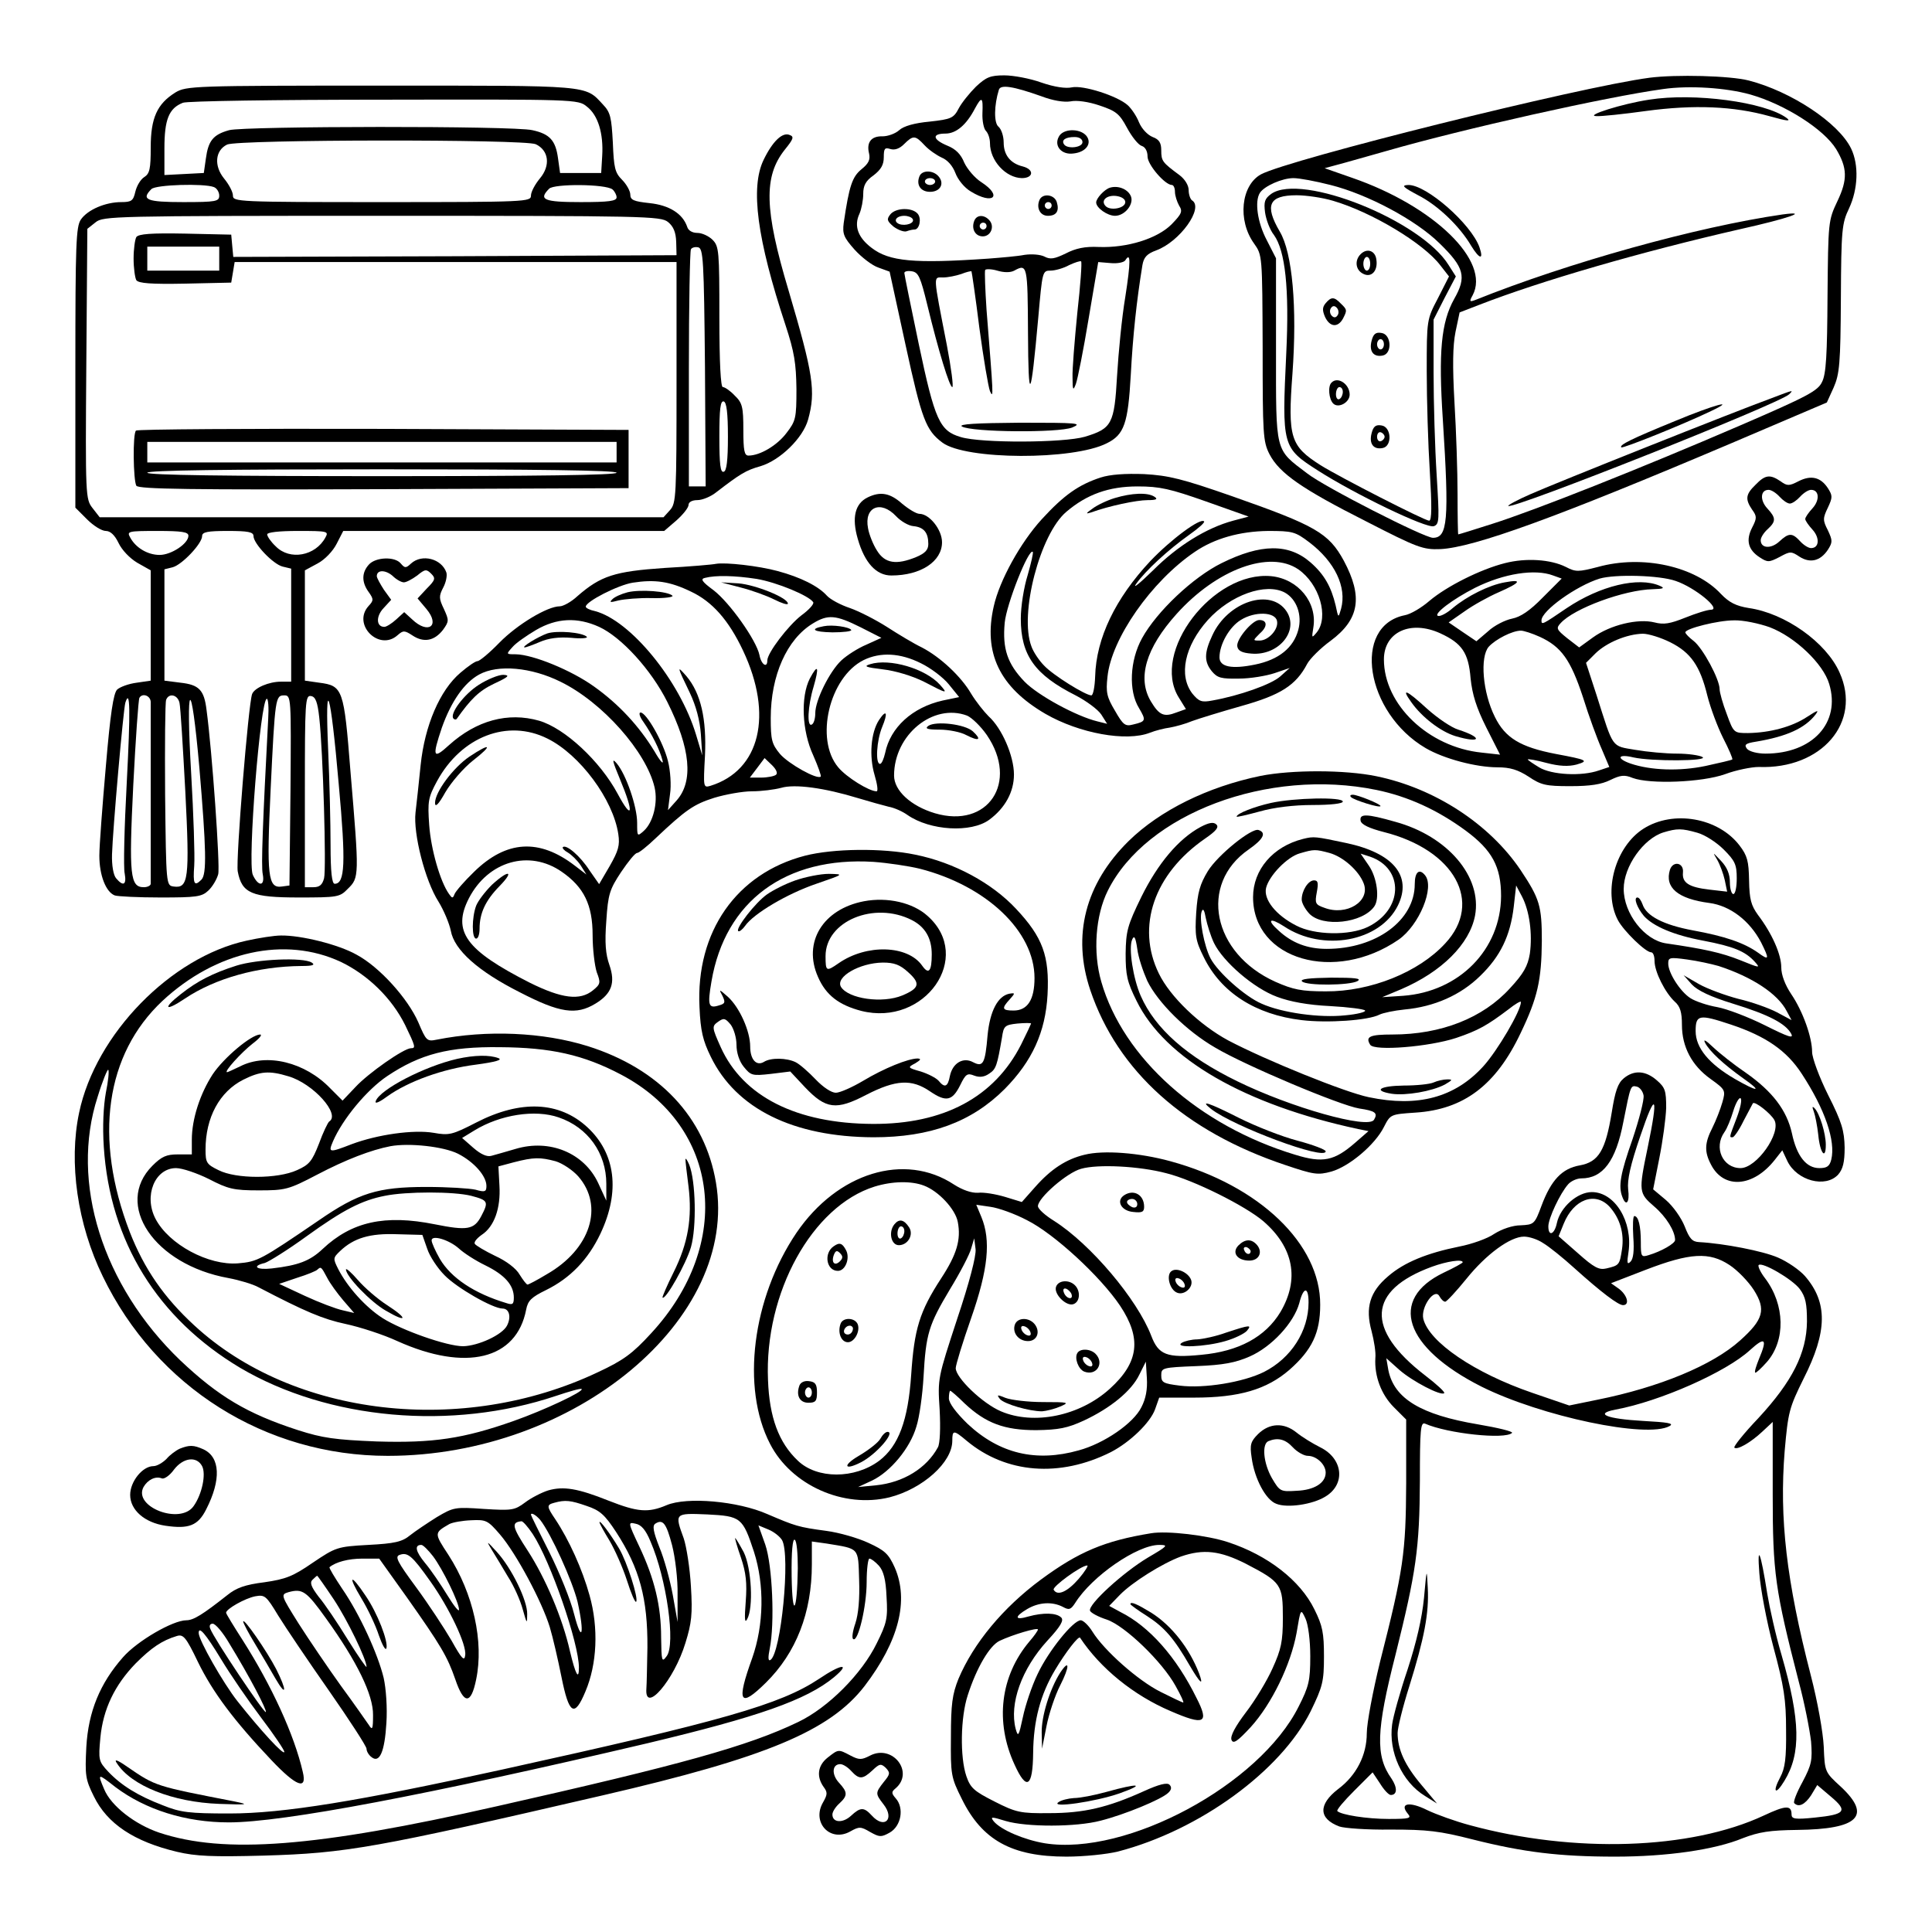<?xml version="1.0" standalone="no"?>
<!DOCTYPE svg PUBLIC "-//W3C//DTD SVG 20010904//EN"
 "http://www.w3.org/TR/2001/REC-SVG-20010904/DTD/svg10.dtd">
<svg version="1.0" xmlns="http://www.w3.org/2000/svg"
 width="564pt" height="564pt" viewBox="0 0 564 564"
 preserveAspectRatio="xMidYMid meet">

<g transform="translate(0,564) scale(0.1,-0.1)"
fill="#000000" stroke="none">
<path d="M2849 5387 c-18 -18 -41 -46 -50 -63 -15 -29 -22 -32 -85 -39 -44 -4
-76 -13 -89 -25 -11 -10 -33 -18 -49 -18 -33 1 -47 -18 -39 -50 4 -18 -1 -29
-22 -46 -27 -22 -36 -48 -52 -157 -4 -32 0 -42 32 -78 20 -22 51 -46 69 -52
l33 -12 47 -216 c47 -216 59 -247 107 -283 68 -51 382 -52 480 -2 51 25 62 58
70 199 6 114 17 217 34 321 4 23 13 33 40 43 69 25 140 124 105 146 -5 3 -10
17 -10 30 0 14 -11 32 -27 44 -50 37 -53 41 -53 72 0 22 -6 32 -25 39 -15 6
-32 24 -40 43 -7 18 -22 40 -33 50 -30 27 -130 59 -163 52 -18 -4 -51 1 -89
14 -33 12 -82 21 -108 21 -41 0 -53 -5 -83 -33z m191 -28 c34 -13 66 -18 85
-15 18 4 53 -1 85 -12 48 -16 58 -24 80 -65 14 -26 33 -50 43 -53 10 -3 17
-15 17 -31 0 -24 51 -83 71 -83 5 0 9 -9 9 -20 0 -11 6 -29 12 -40 11 -17 8
-24 -22 -55 -42 -42 -130 -69 -212 -66 -41 2 -68 -4 -97 -19 -33 -16 -45 -18
-62 -9 -12 6 -37 8 -58 5 -20 -4 -67 -8 -106 -11 -217 -15 -289 -8 -340 31
-40 30 -53 64 -36 100 6 14 11 40 11 58 0 24 7 38 30 54 22 17 30 31 30 53 0
26 3 29 19 24 13 -4 27 1 40 14 27 27 33 26 60 -3 13 -14 35 -29 50 -36 17 -7
32 -24 40 -45 7 -19 26 -43 45 -54 65 -40 94 -14 31 27 -19 12 -41 38 -50 57
-10 25 -25 40 -50 50 -43 18 -45 35 -5 35 31 0 61 25 86 73 20 37 24 34 22
-13 -1 -23 4 -46 10 -52 7 -7 12 -23 12 -36 0 -51 46 -101 93 -102 34 0 37 25
3 34 -37 9 -56 34 -56 70 0 19 -7 39 -15 46 -14 11 -13 63 1 108 5 16 42 10
124 -19z m245 -586 c-10 -59 -20 -163 -24 -230 -8 -141 -15 -154 -94 -178 -62
-18 -303 -19 -362 -1 -62 18 -76 49 -123 272 -23 110 -42 203 -42 207 0 5 10
7 22 5 19 -3 25 -16 45 -98 33 -136 65 -240 73 -240 4 0 -3 55 -16 123 -41
210 -40 197 -11 197 14 0 38 5 53 10 15 6 28 9 30 8 1 -2 12 -76 23 -165 12
-89 26 -172 31 -185 11 -24 10 -14 -10 237 -4 60 -6 113 -4 117 2 3 18 3 35
-2 20 -6 39 -6 50 0 38 21 39 15 40 -182 1 -210 8 -200 30 45 12 135 12 137
36 137 13 0 38 7 54 16 17 8 33 13 35 11 3 -2 -2 -70 -11 -150 -8 -81 -15
-166 -14 -189 0 -38 2 -40 10 -18 5 14 22 99 37 190 l28 165 36 -3 c20 -2 39
2 43 8 16 26 16 -4 0 -107z"/>
<path d="M3091 5241 c-15 -27 8 -54 43 -49 37 4 55 30 37 52 -19 22 -68 21
-80 -3z m69 -16 c0 -16 -45 -21 -54 -6 -8 12 4 21 31 21 14 0 23 -6 23 -15z"/>
<path d="M2684 5125 c-10 -25 4 -45 31 -45 30 0 43 24 25 45 -16 19 -49 19
-56 0z m46 -15 c0 -5 -7 -10 -15 -10 -8 0 -15 5 -15 10 0 6 7 10 15 10 8 0 15
-4 15 -10z"/>
<path d="M3240 5092 c-16 -5 -40 -31 -40 -43 0 -16 33 -39 55 -39 30 0 58 37
45 60 -10 19 -37 29 -60 22z m45 -42 c0 -18 -43 -26 -57 -12 -16 16 2 33 30
30 16 -2 27 -9 27 -18z"/>
<path d="M3034 5055 c-9 -23 3 -45 25 -45 25 0 34 14 26 40 -7 23 -43 27 -51
5z m36 -15 c0 -5 -4 -10 -10 -10 -5 0 -10 5 -10 10 0 6 5 10 10 10 6 0 10 -4
10 -10z"/>
<path d="M2599 5014 c-11 -14 -10 -19 10 -36 14 -10 31 -16 38 -13 8 3 18 5
23 5 14 0 21 32 9 46 -16 19 -64 18 -80 -2z m65 -13 c8 -12 -20 -22 -39 -15
-19 8 -9 24 15 24 10 0 21 -4 24 -9z"/>
<path d="M2844 4995 c-9 -23 3 -45 25 -45 23 0 35 28 20 46 -15 18 -38 18 -45
-1z m36 -15 c0 -5 -4 -10 -10 -10 -5 0 -10 5 -10 10 0 6 5 10 10 10 6 0 10 -4
10 -10z"/>
<path d="M2808 4395 c29 -17 282 -19 322 -3 31 13 17 14 -152 14 -128 -1 -181
-4 -170 -11z"/>
<path d="M4815 5413 c-205 -27 -1051 -238 -1134 -282 -58 -32 -69 -134 -20
-202 24 -34 24 -34 25 -305 0 -251 1 -273 20 -310 29 -56 96 -102 282 -196
150 -77 166 -83 217 -81 98 5 338 92 849 309 l279 119 20 44 c17 39 20 69 21
260 1 202 3 219 24 263 26 56 29 126 6 174 -36 75 -175 167 -299 199 -55 14
-212 18 -290 8z m295 -49 c101 -29 214 -101 250 -159 33 -55 34 -89 4 -152
-27 -57 -27 -60 -29 -278 -1 -170 -4 -227 -16 -250 -12 -26 -42 -42 -239 -127
-292 -126 -600 -248 -723 -287 -53 -17 -98 -31 -100 -31 -1 0 -2 53 -2 117 0
65 -4 186 -9 268 -6 107 -5 166 3 206 l12 57 57 22 c180 70 473 155 762 221
139 31 206 54 124 43 -249 -36 -624 -140 -898 -250 -16 -6 -17 -4 -7 14 53 99
-112 260 -352 343 l-80 28 59 16 c33 9 88 25 124 35 223 64 638 157 805 180
76 11 184 4 255 -16z m-1226 -264 c108 -27 249 -102 318 -170 73 -71 80 -98
43 -163 -38 -68 -46 -155 -33 -352 19 -296 14 -345 -29 -345 -25 0 -316 148
-367 188 -95 72 -91 57 -91 361 l0 267 -27 53 c-27 51 -36 113 -20 138 13 20
65 43 98 43 17 0 65 -9 108 -20z"/>
<path d="M4814 5349 c-79 -12 -189 -47 -154 -48 14 -1 80 6 145 15 140 19 256
14 360 -15 53 -15 65 -16 50 -5 -63 46 -269 74 -401 53z"/>
<path d="M4140 5070 c57 -29 121 -90 155 -148 24 -39 37 -42 24 -4 -24 68
-155 183 -208 182 -21 -1 -16 -6 29 -30z"/>
<path d="M5170 4477 c-102 -37 -634 -249 -703 -280 -37 -16 -66 -32 -64 -34
12 -11 793 299 820 326 13 13 15 14 -53 -12z"/>
<path d="M4890 4411 c-127 -52 -164 -70 -157 -77 4 -4 181 67 262 106 78 37 8
18 -105 -29z"/>
<path d="M3711 5074 c-19 -14 -22 -23 -18 -54 3 -21 14 -51 26 -66 33 -46 45
-156 36 -344 -13 -273 -12 -277 93 -344 106 -68 317 -170 338 -162 16 6 16 18
8 149 -5 78 -9 212 -9 298 l0 156 32 63 33 63 -21 33 c-80 130 -429 270 -518
208z m180 -20 c113 -33 265 -124 314 -189 l25 -32 -32 -63 c-33 -63 -33 -63
-33 -214 0 -83 4 -215 9 -293 6 -99 6 -143 -2 -143 -13 0 -263 128 -317 162
-88 56 -96 80 -82 267 14 194 0 353 -37 415 -45 77 -32 106 49 106 28 0 76 -7
106 -16z"/>
<path d="M3972 4898 c-18 -18 -15 -46 7 -57 24 -13 44 8 39 41 -3 26 -27 35
-46 16z m28 -28 c0 -11 -4 -20 -10 -20 -5 0 -10 9 -10 20 0 11 5 20 10 20 6 0
10 -9 10 -20z"/>
<path d="M3870 4755 c-10 -12 -10 -21 -2 -40 14 -30 37 -32 52 -6 13 25 13 27
-6 45 -19 20 -28 20 -44 1z m35 -35 c-5 -8 -11 -8 -17 -2 -6 6 -7 16 -3 22 5
8 11 8 17 2 6 -6 7 -16 3 -22z"/>
<path d="M4004 4645 c-8 -31 6 -48 32 -43 29 5 26 62 -3 66 -17 3 -24 -3 -29
-23z m36 -10 c0 -8 -4 -15 -10 -15 -5 0 -10 7 -10 15 0 8 5 15 10 15 6 0 10
-7 10 -15z"/>
<path d="M3887 4523 c-11 -10 -8 -48 5 -61 15 -15 48 3 48 26 0 31 -35 54 -53
35z m33 -27 c0 -8 -4 -18 -10 -21 -5 -3 -10 3 -10 14 0 12 5 21 10 21 6 0 10
-6 10 -14z"/>
<path d="M4004 4375 c-8 -31 6 -48 32 -43 29 5 26 62 -3 66 -17 3 -24 -3 -29
-23z m38 -10 c0 -5 -5 -11 -11 -13 -6 -2 -11 4 -11 13 0 9 5 15 11 13 6 -2 11
-8 11 -13z"/>
<path d="M512 5370 c-53 -33 -72 -74 -72 -160 0 -63 -3 -77 -19 -87 -11 -7
-22 -26 -26 -43 -6 -26 -11 -30 -41 -30 -46 0 -98 -22 -118 -51 -14 -21 -16
-70 -16 -432 l0 -409 34 -34 c19 -19 43 -34 55 -34 13 0 26 -12 37 -35 10 -21
33 -45 55 -58 l39 -22 0 -161 0 -161 -41 -6 c-23 -3 -48 -12 -57 -20 -11 -11
-20 -71 -33 -224 -10 -114 -19 -232 -19 -261 0 -57 19 -106 45 -116 9 -3 69
-6 134 -6 104 0 120 2 139 20 12 11 25 33 29 48 6 24 -18 361 -34 479 -7 59
-22 74 -76 80 l-47 6 0 162 0 163 24 6 c27 7 86 69 86 91 0 12 16 15 75 15 59
0 75 -3 75 -15 0 -22 57 -82 85 -89 l25 -6 0 -165 0 -165 -30 0 c-35 0 -77
-18 -84 -36 -11 -29 -48 -485 -42 -518 12 -64 41 -76 178 -76 113 0 120 1 143
25 34 33 34 36 8 344 -19 240 -22 249 -91 258 l-42 6 0 161 0 161 37 20 c21
11 45 36 56 58 l19 37 469 0 468 0 36 31 c19 17 35 37 35 45 0 8 10 14 26 14
14 0 39 10 55 23 69 53 86 64 129 76 57 17 124 82 139 136 23 83 15 133 -57
377 -71 237 -73 333 -11 411 25 31 28 38 14 43 -21 9 -50 -19 -76 -73 -39 -81
-19 -231 64 -482 26 -79 31 -112 32 -187 0 -85 -2 -93 -29 -128 -27 -36 -77
-66 -111 -66 -12 0 -15 14 -15 75 0 67 -3 79 -25 100 -13 14 -29 25 -35 25 -6
0 -10 69 -10 205 0 192 -1 206 -20 225 -11 11 -31 20 -44 20 -15 0 -27 7 -30
18 -13 38 -52 63 -110 69 -46 5 -56 9 -56 25 0 10 -11 30 -24 43 -21 21 -24
35 -27 109 -4 74 -7 88 -29 111 -53 57 -32 55 -647 55 -549 0 -569 -1 -601
-20z m1201 -41 c33 -25 49 -79 45 -144 l-3 -50 -60 0 -60 0 -6 43 c-7 52 -24
71 -75 82 -54 13 -840 12 -885 0 -47 -13 -61 -31 -68 -83 l-6 -42 -57 -3 -58
-3 0 78 c0 84 13 117 54 133 11 5 276 9 587 9 557 1 567 1 592 -20z m-149
-110 c38 -18 44 -62 12 -100 -14 -17 -26 -39 -26 -50 0 -18 -12 -19 -435 -19
-423 0 -435 1 -435 19 0 11 -12 33 -26 50 -30 37 -26 82 9 99 32 15 867 16
901 1z m-940 -125 c9 -3 16 -15 16 -25 0 -17 -9 -19 -105 -19 -107 0 -124 7
-93 38 13 13 153 17 182 6z m1164 -7 c6 -5 12 -16 12 -23 0 -11 -22 -14 -105
-14 -107 0 -124 7 -92 39 14 15 165 14 185 -2z m162 -95 c16 -13 23 -30 24
-58 l1 -39 -647 -3 -647 -2 -3 32 -3 33 -134 3 c-101 2 -136 -1 -143 -10 -4
-7 -8 -35 -8 -63 0 -27 4 -56 8 -63 7 -9 42 -12 143 -10 l134 3 5 30 5 30 645
0 645 0 0 -351 c0 -332 -1 -353 -19 -373 l-19 -21 -823 0 -823 0 -21 27 c-20
26 -21 33 -18 421 l3 394 24 19 c22 18 51 19 836 19 769 0 814 -1 835 -18z
m-1310 -107 l0 -35 -105 0 -105 0 0 35 0 35 105 0 105 0 0 -35z m1418 -318 l2
-347 -25 0 -24 0 0 342 c0 188 3 346 6 350 2 5 12 8 21 6 15 -3 17 -36 20
-351z m67 -202 c0 -70 -4 -100 -12 -102 -10 -4 -13 21 -13 102 0 81 3 106 13
103 8 -3 12 -33 12 -103z m-1575 -289 c0 -23 -50 -56 -84 -56 -35 0 -70 21
-86 51 -10 18 -7 19 80 19 71 0 90 -3 90 -14z m400 -5 c-29 -54 -104 -68 -145
-26 -14 13 -25 29 -25 35 0 6 34 10 90 10 87 0 90 -1 80 -19z m-510 -481 c0
-11 0 -132 0 -270 0 -137 0 -254 0 -260 0 -5 -9 -10 -20 -10 -40 0 -44 33 -31
297 7 136 15 251 18 256 9 15 33 6 33 -13z m84 -2 c3 -13 10 -129 17 -259 13
-255 9 -283 -34 -277 -22 3 -22 4 -25 268 -1 146 0 270 3 277 8 21 34 15 39
-9z m324 -255 l-3 -278 -22 -3 c-41 -6 -45 30 -33 283 13 270 14 275 40 275
20 0 20 -6 18 -277z m84 212 c11 -99 21 -441 14 -469 -5 -19 -13 -26 -31 -26
l-25 0 0 281 c0 262 1 280 18 277 13 -2 19 -17 24 -63z m57 -196 c21 -229 18
-289 -12 -289 -8 0 -12 34 -12 113 0 61 -3 186 -7 277 -10 230 7 177 31 -101z
m-619 6 c-7 -129 -10 -249 -6 -265 6 -33 -4 -39 -25 -14 -8 9 -13 38 -12 70 2
69 33 424 39 443 14 43 15 -23 4 -234z m212 44 c20 -237 22 -311 6 -327 -21
-21 -25 -13 -21 41 2 28 -2 150 -9 270 -16 276 0 288 24 16z m201 144 c-16
-304 -21 -432 -16 -455 7 -36 -13 -37 -29 -2 -16 35 22 514 41 514 4 0 6 -26
4 -57z"/>
<path d="M397 4383 c-10 -9 -8 -145 1 -161 7 -10 158 -12 723 -10 l714 3 0 85
0 85 -716 3 c-393 1 -719 -1 -722 -5z m1403 -63 l0 -30 -685 0 -685 0 0 30 0
30 685 0 685 0 0 -30z m0 -60 c0 -7 -235 -10 -685 -10 -450 0 -685 3 -685 10
0 7 235 10 685 10 450 0 685 -3 685 -10z"/>
<path d="M3213 4246 c-64 -21 -107 -51 -172 -122 -62 -68 -123 -178 -140 -254
-31 -136 17 -236 151 -314 99 -57 236 -82 305 -55 15 6 42 13 58 15 17 3 46
11 65 19 19 7 84 27 144 44 114 32 159 60 192 123 8 15 39 46 68 67 85 63 95
129 39 234 -44 81 -83 103 -325 188 -146 51 -186 61 -258 65 -56 2 -99 -1
-127 -10z m308 -70 l124 -44 -45 -12 c-78 -21 -162 -73 -234 -145 -39 -38 -61
-56 -49 -39 27 38 93 99 155 143 27 19 46 36 43 39 -11 11 -97 -53 -157 -116
-102 -109 -158 -225 -161 -337 -1 -30 -6 -55 -11 -55 -17 0 -112 59 -138 87
-15 15 -32 41 -37 56 -36 94 25 328 102 393 60 51 124 74 208 74 65 0 95 -7
200 -44z m301 -119 c75 -57 110 -131 93 -194 -8 -28 -8 -28 -16 10 -13 54 -33
90 -73 125 -64 56 -145 55 -260 -2 -83 -41 -189 -141 -232 -219 -36 -65 -40
-154 -9 -204 21 -36 21 -39 -17 -48 -23 -6 -29 -2 -53 40 -24 40 -27 54 -22
99 11 111 128 279 255 365 57 39 131 60 214 61 71 0 79 -2 120 -33z m-822 -96
c-11 -35 -20 -91 -20 -127 0 -107 41 -164 160 -224 31 -16 65 -41 75 -56 l17
-27 -28 7 c-62 15 -174 76 -213 116 -50 52 -65 96 -58 172 5 54 70 218 82 207
2 -3 -5 -33 -15 -68z m790 17 c62 -43 90 -139 54 -184 -15 -18 -15 -17 -10 14
12 73 -44 142 -123 150 -170 16 -352 -222 -270 -354 l21 -34 -28 -10 c-36 -14
-50 -8 -74 32 -41 68 -15 156 75 256 117 130 271 187 355 130z m-39 -68 c34
-19 51 -65 39 -109 -14 -52 -57 -87 -126 -101 -68 -14 -104 -7 -104 21 0 38
29 89 62 109 41 26 101 24 106 -3 5 -24 -25 -57 -51 -57 -20 0 -20 0 1 21 23
20 22 39 -2 39 -20 0 -68 -57 -64 -77 2 -13 14 -19 41 -21 79 -7 140 66 103
123 -46 70 -172 29 -217 -70 -24 -51 -24 -77 -1 -105 16 -19 27 -22 79 -21 33
0 80 8 104 16 l44 15 -28 -25 c-26 -23 -119 -56 -198 -70 -31 -6 -39 -3 -58
20 -41 53 -23 139 45 215 66 73 169 110 225 80z"/>
<path d="M3254 4186 c-23 -7 -52 -21 -65 -31 -20 -14 -20 -16 -4 -11 52 19
133 36 165 36 26 0 31 3 20 10 -20 13 -66 11 -116 -4z"/>
<path d="M5125 4225 c-29 -28 -31 -42 -10 -73 14 -19 14 -25 0 -52 -19 -37
-12 -65 22 -87 23 -15 27 -15 58 1 31 17 34 17 58 1 31 -20 61 -13 83 20 14
22 14 27 0 57 -15 29 -15 35 0 66 14 30 14 35 0 57 -21 32 -49 39 -86 20 -27
-14 -33 -14 -52 0 -31 21 -45 19 -73 -10z m70 -35 c10 -11 23 -20 30 -20 7 0
20 9 30 20 10 11 24 20 32 20 24 0 26 -30 4 -54 -11 -12 -21 -26 -21 -31 0 -5
10 -19 21 -31 22 -24 20 -54 -4 -54 -8 0 -22 9 -32 20 -23 25 -33 25 -61 -1
-24 -22 -54 -20 -54 4 0 8 9 22 20 32 25 23 25 33 -1 61 -22 24 -20 54 4 54 8
0 22 -9 32 -20z"/>
<path d="M2533 4188 c-37 -18 -47 -59 -29 -121 20 -70 54 -107 98 -107 86 0
148 41 148 97 0 37 -37 83 -66 83 -9 0 -32 14 -51 30 -35 31 -63 36 -100 18z
m83 -55 c13 -14 36 -28 51 -29 30 -3 43 -19 43 -52 0 -17 -9 -27 -35 -38 -58
-24 -92 -19 -115 19 -11 17 -23 47 -26 65 -12 62 37 83 82 35z"/>
<path d="M1077 3992 c-21 -23 -22 -51 -1 -80 15 -21 15 -25 0 -41 -49 -54 31
-134 85 -85 16 14 20 14 43 -1 33 -22 64 -16 89 16 18 25 18 28 3 61 -15 31
-15 38 -2 63 8 15 12 35 9 44 -14 40 -71 55 -103 26 -15 -14 -18 -14 -30 0
-17 21 -73 19 -93 -3z m102 -52 c7 0 24 9 39 20 23 19 27 19 41 5 13 -13 12
-18 -13 -43 l-27 -29 26 -31 c41 -49 5 -75 -42 -30 l-23 21 -23 -21 c-13 -12
-29 -22 -35 -22 -24 0 -25 31 -2 55 l22 24 -21 29 c-11 17 -21 35 -21 40 0 19
25 19 46 1 11 -11 26 -19 33 -19z"/>
<path d="M4393 3996 c-71 -18 -169 -67 -220 -110 -23 -20 -55 -39 -72 -42
-155 -31 -115 -285 61 -388 53 -31 147 -56 210 -56 36 0 59 -7 90 -27 37 -25
51 -28 122 -28 58 0 91 5 117 18 29 14 41 16 65 6 51 -19 203 -13 270 11 32
12 77 21 98 21 184 -7 302 131 236 276 -39 88 -159 173 -265 188 -37 6 -57 16
-81 41 -75 81 -229 115 -359 79 -58 -15 -65 -15 -94 0 -44 22 -116 27 -178 11z
m141 -36 l25 -9 -55 -55 c-38 -39 -65 -57 -90 -62 -20 -4 -52 -20 -70 -37
l-34 -29 -40 27 -41 28 46 32 c25 18 70 43 100 56 64 28 71 39 18 29 -46 -8
-110 -40 -152 -75 -17 -15 -36 -25 -43 -23 -15 5 43 49 108 82 84 42 175 56
228 36z m358 -16 c56 -19 134 -83 103 -84 -11 0 -45 -11 -75 -23 -45 -18 -63
-21 -90 -14 -48 12 -129 -7 -180 -44 l-40 -29 -35 27 c-31 25 -33 29 -19 44
39 43 185 97 269 99 32 1 36 3 20 10 -62 27 -174 0 -271 -65 -72 -49 -74 -50
-74 -36 0 28 102 101 170 122 45 13 174 10 222 -7z m274 -135 c74 -28 157
-107 174 -166 34 -113 -49 -203 -186 -203 -24 0 -47 6 -54 14 -9 12 -5 16 27
21 89 15 142 39 173 79 11 15 6 13 -25 -7 -44 -29 -108 -46 -172 -47 -41 0
-42 0 -62 55 -12 31 -21 64 -21 73 0 29 -49 120 -76 141 -13 10 -24 21 -24 25
0 11 95 35 142 35 26 1 73 -9 104 -20z m-961 -18 c63 -29 82 -57 88 -131 5
-48 17 -86 46 -144 l40 -79 -54 6 c-155 16 -285 140 -285 272 0 80 78 116 165
76z m290 -10 c63 -29 90 -67 126 -176 17 -55 42 -123 55 -152 l22 -52 -30 -10
c-51 -18 -139 -13 -175 9 -18 11 -33 21 -33 23 0 2 25 -2 54 -10 38 -10 65
-11 88 -5 38 11 31 14 -60 31 -104 20 -148 47 -178 108 -36 72 -44 175 -18
205 20 22 69 47 94 47 8 0 33 -8 55 -18z m381 -16 c60 -30 87 -69 108 -155 9
-36 30 -92 46 -124 17 -33 29 -61 27 -63 -2 -2 -37 -10 -78 -19 -76 -16 -160
-13 -219 7 -43 15 -37 29 8 18 53 -12 221 -11 202 1 -8 5 -42 10 -74 10 -33 0
-87 5 -122 11 -71 12 -63 2 -113 159 l-31 95 28 28 c32 31 91 56 138 57 16 0
52 -11 80 -25z"/>
<path d="M4120 3590 c31 -44 86 -86 129 -99 74 -22 82 -5 8 19 -20 6 -61 34
-91 61 -61 56 -77 62 -46 19z"/>
<path d="M2090 3994 c-8 -2 -76 -8 -150 -12 -146 -10 -186 -23 -254 -82 -18
-17 -42 -30 -52 -30 -36 0 -124 -53 -176 -106 -29 -30 -58 -54 -64 -54 -6 0
-28 -15 -50 -34 -60 -51 -104 -154 -116 -269 -5 -51 -12 -113 -15 -139 -7 -62
28 -199 67 -260 16 -26 32 -65 36 -85 10 -56 79 -118 202 -180 116 -60 164
-67 220 -33 48 29 59 61 41 113 -11 31 -14 64 -9 129 5 78 10 92 43 142 21 31
41 56 47 56 5 0 29 19 54 43 88 83 111 99 171 118 33 10 83 19 110 19 28 0 66
5 85 10 40 12 127 0 225 -30 33 -10 73 -21 89 -25 17 -3 41 -14 55 -24 66 -46
186 -53 239 -14 46 34 72 81 72 132 0 54 -35 135 -74 170 -14 14 -37 43 -51
66 -29 50 -90 107 -144 135 -23 11 -68 38 -102 60 -33 21 -82 46 -108 55 -27
9 -57 25 -67 36 -25 28 -77 54 -144 72 -55 15 -152 26 -180 21z m119 -44 c59
-10 153 -49 165 -68 3 -5 -12 -22 -34 -38 -39 -30 -100 -110 -100 -132 0 -24
-18 -12 -23 16 -9 43 -87 153 -134 189 -34 25 -39 33 -25 36 31 8 86 7 151 -3z
m-192 -37 c62 -29 110 -83 152 -172 89 -188 50 -350 -95 -395 -21 -6 -21 -5
-16 88 5 107 -12 182 -54 232 -29 33 -28 30 10 -49 18 -38 29 -80 32 -120 l4
-62 -18 60 c-48 159 -192 334 -295 361 -15 3 -27 9 -27 13 0 15 94 63 137 70
65 10 108 4 170 -26z m495 -104 l61 -31 -44 -20 c-24 -10 -57 -31 -73 -46 -34
-32 -76 -116 -76 -154 0 -15 -4 -30 -10 -33 -15 -9 -12 54 5 110 17 59 13 69
-11 24 -27 -53 -23 -153 10 -224 14 -32 24 -60 22 -62 -10 -10 -94 37 -119 66
-24 29 -27 41 -27 105 0 124 47 230 123 276 44 27 67 25 139 -11z m-763 1 c65
-30 152 -125 199 -219 68 -136 77 -232 27 -288 l-25 -28 6 47 c4 25 1 69 -6
96 -13 54 -63 142 -80 142 -6 0 -3 -12 8 -27 25 -36 48 -81 56 -113 4 -14 -7
-2 -23 26 -45 74 -104 138 -177 190 -67 48 -178 93 -228 94 -29 0 -29 0 -10
21 10 12 42 34 69 50 60 35 120 38 184 9z m939 -106 c29 -14 66 -42 82 -62
l30 -37 -48 -10 c-89 -20 -153 -79 -168 -153 -4 -17 -10 -32 -15 -32 -14 0
-10 68 6 107 18 43 13 54 -9 21 -24 -37 -29 -106 -13 -160 8 -27 11 -48 6 -48
-22 0 -88 41 -112 70 -69 82 -26 263 74 313 49 24 107 21 167 -9z m-1052 -54
c123 -60 251 -205 275 -309 10 -44 -4 -101 -31 -126 -20 -18 -20 -17 -20 23 0
47 -32 141 -60 174 -15 17 -12 6 10 -47 41 -98 37 -124 -7 -42 -51 95 -154
191 -229 213 -91 26 -183 1 -263 -71 -47 -43 -50 -35 -21 51 27 76 65 131 109
155 55 30 152 21 237 -21z m1187 -99 c14 -6 40 -31 58 -57 94 -138 3 -274
-152 -228 -70 21 -119 66 -119 110 0 119 114 212 213 175z m-1225 -67 c95 -47
192 -178 207 -279 5 -33 0 -49 -25 -93 l-31 -53 -28 40 c-27 42 -68 77 -78 68
-2 -3 4 -10 15 -16 10 -6 27 -22 37 -37 l17 -27 -34 26 c-104 80 -200 74 -294
-18 -28 -27 -54 -57 -57 -65 -5 -13 -7 -13 -16 0 -26 36 -53 131 -58 201 -5
70 -3 81 23 129 71 130 206 182 322 124z m667 -106 c-5 -4 -25 -8 -43 -8 l-33
0 22 29 21 28 22 -21 c13 -13 17 -24 11 -28z m-625 -283 c65 -45 90 -97 90
-185 0 -41 6 -89 12 -108 12 -31 11 -35 -11 -53 -38 -31 -91 -24 -184 22 -187
95 -228 150 -178 247 56 108 176 143 271 77z"/>
<path d="M2162 3925 c32 -8 76 -24 98 -35 22 -11 40 -17 40 -12 0 17 -95 55
-144 59 l-51 3 57 -15z"/>
<path d="M1832 3911 c-19 -5 -39 -14 -45 -21 -9 -9 -5 -9 18 -3 17 4 61 8 98
7 37 -1 64 3 60 7 -13 13 -94 19 -131 10z"/>
<path d="M2405 3812 c-43 -8 -31 -17 25 -18 32 0 57 3 55 7 -6 9 -55 16 -80
11z"/>
<path d="M1598 3791 c-26 -9 -79 -41 -66 -41 3 0 23 7 44 16 25 11 56 15 92
12 29 -3 49 -1 45 3 -13 13 -86 19 -115 10z"/>
<path d="M2540 3701 c-20 -6 -13 -9 37 -15 36 -4 86 -19 120 -36 69 -36 71
-36 47 -9 -42 47 -147 78 -204 60z"/>
<path d="M1398 3641 c-44 -28 -87 -86 -74 -99 3 -3 7 -3 9 -1 41 58 65 82 109
103 43 20 48 25 27 26 -14 0 -46 -13 -71 -29z"/>
<path d="M2710 3521 c-11 -8 -3 -11 33 -11 26 0 62 -7 78 -16 37 -19 46 -14
19 11 -23 21 -108 31 -130 16z"/>
<path d="M1370 3431 c-47 -32 -100 -103 -100 -135 0 -14 10 -5 30 31 17 29 53
71 81 93 59 46 52 53 -11 11z"/>
<path d="M1436 3057 c-19 -19 -40 -46 -46 -61 -13 -35 -13 -96 0 -96 6 0 10
13 10 29 0 45 17 82 58 124 45 46 27 49 -22 4z"/>
<path d="M3680 3375 c-155 -32 -294 -101 -385 -190 -127 -125 -166 -276 -112
-436 80 -236 276 -412 569 -510 83 -28 95 -30 135 -19 52 15 127 78 153 130
19 37 19 37 92 42 141 9 235 80 307 232 50 104 61 155 62 269 0 102 -6 123
-62 207 -91 135 -251 239 -421 274 -92 19 -247 19 -338 1z m338 -41 c92 -19
178 -58 261 -119 77 -57 103 -105 103 -191 -1 -156 -122 -279 -286 -291 l-61
-4 55 23 c119 51 200 132 216 215 21 113 -79 232 -233 274 -84 24 -105 24
-101 3 2 -11 25 -22 68 -33 206 -52 291 -205 179 -325 -77 -84 -218 -141 -349
-140 -71 0 -95 5 -147 28 -184 83 -224 285 -78 386 43 30 53 49 29 57 -20 7
-119 -73 -148 -120 -23 -38 -30 -62 -34 -122 -4 -66 -2 -81 22 -129 50 -103
151 -168 286 -184 75 -9 194 -1 227 16 10 5 43 12 73 15 87 8 164 42 221 98
59 57 88 117 98 202 l7 62 17 -32 c22 -42 31 -109 23 -167 -6 -36 -18 -58 -58
-101 -79 -87 -201 -135 -343 -135 -66 0 -80 -6 -65 -30 12 -19 172 -6 251 20
65 22 91 37 152 83 20 16 37 26 37 22 0 -26 -69 -143 -110 -188 -83 -91 -191
-120 -334 -90 -69 14 -301 108 -411 166 -83 45 -169 127 -202 195 -67 137 -14
291 135 394 32 22 41 33 33 41 -8 8 -21 6 -46 -7 -65 -35 -125 -107 -173 -204
-41 -84 -45 -100 -46 -166 0 -62 4 -82 32 -138 83 -169 316 -303 647 -374 l30
-6 -39 -34 c-61 -53 -94 -60 -175 -35 -281 85 -502 282 -566 505 -25 86 -17
194 19 266 112 225 468 359 784 294z m-474 -447 c27 -55 116 -132 184 -157 37
-14 90 -24 155 -27 54 -3 100 -9 102 -13 3 -4 -23 -11 -58 -14 -73 -8 -184 7
-244 34 -49 21 -128 92 -149 132 -19 36 -34 117 -26 137 4 11 8 4 12 -19 4
-19 14 -52 24 -73z m-195 -110 c31 -64 115 -147 198 -195 87 -52 365 -169 421
-178 47 -7 55 -13 43 -33 -17 -28 -243 36 -398 112 -148 72 -241 154 -283 250
-22 50 -36 139 -25 164 6 14 10 7 15 -27 3 -25 17 -66 29 -93z"/>
<path d="M3944 3313 c9 -9 86 -33 86 -26 0 6 -67 33 -81 33 -7 0 -9 -3 -5 -7z"/>
<path d="M3710 3296 c-49 -11 -100 -31 -100 -40 0 -2 30 5 67 15 42 12 100 19
155 19 52 0 88 4 88 10 0 14 -142 11 -210 -4z"/>
<path d="M3804 3191 c-88 -22 -146 -90 -146 -170 0 -183 239 -252 425 -124 60
42 106 153 77 188 -17 21 -30 9 -30 -26 0 -106 -113 -189 -257 -189 -56 0
-101 17 -140 53 -36 32 -27 40 15 13 114 -76 281 -45 333 61 42 86 -14 153
-151 182 -90 19 -94 20 -126 12z m77 -41 c40 -11 86 -52 100 -89 20 -52 -50
-96 -115 -71 -26 9 -28 13 -22 45 5 27 4 35 -8 35 -17 0 -36 -30 -36 -56 0
-10 10 -28 22 -41 39 -41 156 -28 190 21 16 23 8 84 -16 119 l-24 35 28 -9
c100 -35 96 -155 -7 -205 -54 -26 -156 -24 -209 4 -59 30 -96 76 -88 110 9 36
62 91 99 101 41 12 45 12 86 1z"/>
<path d="M3801 2775 c13 -13 139 -12 162 1 13 8 -8 10 -77 10 -63 -1 -92 -4
-85 -11z"/>
<path d="M4185 2480 c-11 -5 -50 -9 -87 -9 -71 -1 -91 -15 -35 -24 41 -6 117
7 155 27 22 13 24 15 7 15 -11 0 -29 -4 -40 -9z"/>
<path d="M3535 2403 c65 -51 335 -152 335 -124 0 5 -37 19 -82 31 -46 12 -122
42 -170 66 -91 46 -117 54 -83 27z"/>
<path d="M4798 3221 c-82 -52 -119 -183 -75 -267 17 -32 81 -94 97 -94 6 0 10
-11 10 -25 0 -32 31 -93 59 -119 16 -14 21 -31 21 -68 0 -64 29 -119 84 -158
43 -31 44 -33 34 -68 -6 -21 -19 -54 -29 -74 -23 -45 -24 -70 -4 -108 37 -72
123 -66 186 14 l22 28 15 -32 c28 -57 111 -79 148 -39 14 16 19 36 19 79 -1
49 -8 74 -48 153 -26 52 -47 109 -47 126 0 43 -27 119 -61 169 -18 27 -29 56
-29 78 0 38 -27 99 -68 153 -20 28 -25 45 -26 101 -1 56 -5 72 -28 102 -62 81
-193 104 -280 49z m157 -12 c22 -6 56 -28 77 -49 33 -33 38 -44 38 -84 0 -25
-4 -46 -10 -46 -5 0 -10 15 -10 34 0 24 -8 44 -26 63 -25 26 -25 27 -11 3 8
-14 18 -41 22 -59 l7 -34 -52 6 c-60 7 -80 20 -77 50 3 29 -29 35 -38 8 -16
-52 23 -85 115 -97 61 -8 118 -52 151 -115 25 -50 24 -54 -9 -30 -41 29 -97
48 -190 65 -86 16 -136 42 -147 76 -4 11 -10 20 -15 20 -12 0 -1 -30 19 -54
27 -30 87 -56 173 -72 89 -17 123 -31 151 -62 17 -19 14 -18 -43 5 -55 22
-106 33 -216 49 -63 9 -124 87 -124 159 0 66 58 147 116 165 40 12 53 12 99
-1z m62 -389 c98 -32 173 -81 199 -132 l14 -26 -43 23 c-23 12 -73 30 -112 39
-38 10 -90 29 -115 43 l-45 26 24 -27 c17 -18 55 -36 120 -56 104 -32 154 -58
170 -88 8 -15 -9 -9 -77 25 -48 24 -111 48 -139 53 -29 5 -64 17 -78 26 -30
19 -65 74 -65 101 0 18 4 19 55 12 30 -4 71 -13 92 -19z m36 -171 c102 -34
163 -76 207 -144 68 -104 99 -196 86 -250 -5 -20 -13 -25 -35 -25 -38 0 -66
35 -80 102 -15 67 -57 122 -134 176 -34 23 -77 57 -96 75 -22 21 -30 25 -23
12 13 -24 52 -61 111 -103 57 -40 44 -41 -24 -2 -76 44 -115 91 -115 140 0 48
10 50 103 19z m17 -272 c-23 -60 -22 -57 -12 -57 4 0 19 21 32 48 14 26 26 49
27 51 5 8 53 -30 63 -49 20 -38 -52 -140 -99 -140 -52 0 -79 60 -47 105 8 11
19 39 26 62 7 23 17 40 21 37 5 -3 0 -28 -11 -57z"/>
<path d="M5295 2395 c4 -11 10 -41 13 -68 5 -53 22 -75 22 -29 0 33 -18 92
-33 107 -7 7 -7 3 -2 -10z"/>
<path d="M2350 3142 c-200 -52 -319 -222 -308 -442 3 -70 10 -98 33 -145 74
-152 241 -234 475 -235 165 0 286 44 383 141 80 81 119 166 125 275 6 113 -14
168 -92 251 -70 75 -180 135 -294 158 -96 20 -240 18 -322 -3z m335 -38 c195
-50 335 -183 335 -319 0 -63 -20 -95 -61 -95 -34 0 -36 6 -11 33 16 18 16 19
-2 16 -33 -7 -56 -50 -63 -121 -7 -83 -13 -94 -42 -79 -29 16 -60 -2 -68 -40
-6 -32 -15 -36 -33 -14 -7 8 -30 20 -52 27 -39 11 -39 12 -16 24 16 10 18 13
7 14 -28 0 -99 -29 -159 -65 -32 -19 -68 -35 -80 -35 -13 0 -37 16 -59 39 -20
21 -46 44 -58 50 -26 13 -73 14 -93 1 -22 -13 -40 7 -40 45 0 45 -31 114 -65
145 -26 23 -27 23 -16 3 9 -19 8 -23 -10 -28 -31 -10 -34 0 -22 70 40 235 217
365 473 349 41 -3 102 -12 135 -20z m-535 -514 c0 -23 8 -48 21 -64 21 -26 25
-27 79 -21 l57 7 43 -46 c61 -64 91 -68 179 -22 86 44 132 47 186 10 47 -32
65 -28 88 18 16 33 21 36 41 28 16 -6 30 -4 44 6 20 13 23 24 37 105 5 34 8
37 45 41 22 2 40 2 40 0 0 -1 -13 -29 -29 -61 -78 -154 -226 -233 -433 -232
-223 1 -379 80 -444 224 -26 58 -26 61 -8 74 17 12 21 11 37 -8 9 -12 17 -38
17 -59z"/>
<path d="M2322 3070 c-29 -10 -66 -29 -83 -41 -34 -24 -92 -99 -84 -107 3 -3
12 4 20 15 25 36 123 94 208 123 81 28 82 28 37 29 -25 0 -69 -9 -98 -19z"/>
<path d="M2522 3009 c-120 -23 -179 -120 -134 -221 23 -53 61 -82 126 -99 186
-47 329 157 194 277 -43 39 -117 56 -186 43z m140 -55 c39 -20 58 -53 58 -100
0 -50 -9 -60 -28 -33 -42 60 -162 64 -244 7 -36 -25 -38 -24 -38 21 0 102 142
161 252 105z m-11 -152 c37 -33 33 -47 -17 -68 -58 -24 -157 -10 -179 25 -17
29 54 70 122 71 33 0 50 -6 74 -28z"/>
<path d="M720 2894 c-221 -48 -441 -273 -489 -502 -31 -146 -5 -326 69 -478
156 -323 475 -524 832 -524 546 0 1026 400 958 798 -32 190 -165 332 -374 398
-131 41 -295 48 -441 19 -29 -6 -31 -3 -54 51 -31 70 -113 161 -180 197 -53
30 -163 57 -221 56 -19 0 -64 -7 -100 -15z m275 -62 c79 -38 149 -106 188
-185 30 -62 31 -67 17 -67 -21 0 -125 -73 -162 -113 l-38 -40 -36 36 c-73 76
-185 104 -263 64 -19 -9 -36 -17 -38 -17 -11 0 42 58 74 83 20 15 30 27 22 27
-26 -1 -105 -67 -138 -116 -37 -57 -61 -131 -61 -191 l0 -43 -41 0 c-33 0 -47
-6 -74 -33 -113 -113 5 -289 222 -328 32 -6 72 -18 88 -27 136 -71 188 -93
254 -107 42 -9 110 -31 151 -50 200 -90 348 -54 376 92 5 26 15 36 58 57 71
35 123 89 159 165 58 123 44 234 -38 310 -82 76 -195 81 -325 14 -70 -36 -79
-38 -124 -30 -59 10 -164 -5 -239 -33 -67 -26 -69 -25 -55 8 28 65 99 151 159
191 96 64 179 86 329 84 148 -1 243 -22 353 -80 289 -152 329 -494 88 -755
-55 -60 -81 -79 -156 -114 -395 -187 -889 -130 -1178 137 -89 82 -146 165
-188 272 -106 275 -71 519 95 675 157 146 358 190 521 114z m-686 -382 c-7
-39 -10 -98 -6 -158 18 -277 157 -501 398 -645 258 -152 618 -184 922 -82 39
13 73 23 75 20 7 -7 -110 -62 -198 -93 -147 -52 -236 -65 -400 -60 -123 5
-158 10 -230 33 -148 48 -232 98 -344 204 -227 218 -322 520 -241 769 14 46
29 82 31 79 3 -3 0 -33 -7 -67z m533 48 c72 -21 153 -111 119 -132 -4 -3 -18
-32 -30 -65 -20 -51 -28 -61 -64 -77 -57 -26 -178 -26 -229 0 -35 17 -38 22
-38 60 0 94 41 169 110 204 50 25 76 27 132 10z m789 -120 c85 -29 139 -104
139 -194 l0 -49 -24 52 c-41 87 -141 129 -241 99 -27 -8 -59 -17 -70 -20 -13
-4 -31 4 -53 23 l-33 29 36 22 c75 46 177 62 246 38z m-294 -106 c47 -24 83
-65 83 -94 0 -17 -4 -19 -32 -11 -18 4 -82 8 -143 8 -143 0 -199 -18 -315 -98
-170 -116 -178 -120 -235 -125 -86 -7 -202 55 -241 130 -35 67 -2 148 60 148
18 0 62 -15 96 -32 56 -29 72 -33 145 -33 78 0 87 2 171 46 84 44 157 72 214
83 55 10 155 -1 197 -22z m285 -22 c20 -6 50 -26 66 -44 76 -87 36 -213 -92
-286 -28 -17 -53 -30 -56 -30 -3 0 -13 13 -23 29 -10 18 -39 40 -72 55 -29 14
-56 30 -59 35 -3 5 6 16 20 26 37 24 56 78 52 144 l-3 56 45 12 c58 15 77 15
122 3z m-246 -101 c49 -13 51 -17 29 -59 -21 -40 -41 -43 -136 -24 -145 29
-242 8 -327 -72 -37 -35 -71 -48 -149 -57 -45 -5 -59 7 -20 16 12 4 67 38 122
78 108 78 162 105 228 118 63 13 202 13 253 0z m-129 -154 c7 -22 30 -57 51
-78 36 -37 141 -97 169 -97 20 0 26 -25 13 -50 -14 -27 -84 -59 -128 -60 -47
0 -178 46 -235 82 -50 32 -103 91 -130 144 -15 30 -15 32 6 52 40 38 87 52
166 49 l74 -2 14 -40z m93 0 c14 -13 48 -35 77 -49 57 -28 83 -58 83 -94 0
-20 -4 -22 -22 -16 -93 28 -161 73 -194 129 -13 23 -24 47 -24 54 0 17 51 2
80 -24z m-385 -85 c8 -16 30 -46 47 -66 l32 -37 -34 8 c-19 4 -69 23 -110 42
l-75 35 53 18 c29 9 56 20 59 24 10 9 11 8 28 -24z"/>
<path d="M690 2821 c-69 -22 -114 -45 -162 -83 -55 -43 -46 -52 12 -13 88 59
213 94 340 95 33 0 41 3 30 10 -25 16 -160 10 -220 -9z"/>
<path d="M1335 2549 c-96 -22 -225 -89 -238 -123 -4 -10 10 -4 33 13 61 44
163 81 259 93 59 8 79 14 66 19 -26 10 -70 9 -120 -2z"/>
<path d="M2001 2255 c0 -5 4 -41 9 -79 11 -91 -1 -165 -44 -251 -19 -38 -33
-71 -32 -73 9 -8 69 99 83 147 17 59 14 194 -5 241 -6 14 -11 21 -11 15z"/>
<path d="M1010 1934 c0 -20 72 -95 116 -120 63 -37 66 -24 4 16 -28 18 -66 51
-85 73 -19 22 -35 36 -35 31z"/>
<path d="M4740 2492 c-17 -14 -25 -37 -35 -100 -18 -110 -38 -144 -93 -154
-52 -9 -84 -43 -112 -118 -20 -54 -22 -55 -61 -57 -23 0 -55 -11 -77 -25 -20
-14 -66 -30 -102 -37 -94 -19 -161 -46 -208 -87 -53 -45 -67 -91 -48 -160 7
-27 13 -62 11 -79 -3 -52 17 -106 54 -143 l36 -36 0 -186 c-1 -204 -8 -253
-76 -520 -21 -86 -39 -180 -39 -210 0 -63 -30 -123 -84 -163 -58 -45 -57 -86
4 -109 14 -5 81 -10 150 -9 107 0 142 -4 240 -29 147 -37 252 -50 415 -50 151
0 291 20 373 54 47 18 78 23 159 24 178 2 218 41 127 126 -47 43 -47 43 -50
117 -2 42 -18 132 -38 209 -71 275 -92 457 -76 655 10 113 13 125 55 210 70
138 71 223 4 300 -16 18 -51 42 -79 54 -44 19 -157 41 -230 45 -20 1 -28 10
-42 46 -10 25 -34 59 -55 77 l-37 31 18 91 c10 50 19 116 20 147 0 50 -3 59
-27 80 -33 29 -67 31 -97 6z m58 -50 c2 -13 -13 -70 -32 -127 -36 -102 -42
-138 -30 -169 11 -30 22 -16 17 22 -3 27 6 70 36 157 45 133 53 119 21 -35
-27 -129 -26 -133 19 -172 35 -30 61 -72 61 -98 0 -10 -40 -33 -77 -44 -22 -7
-23 -4 -23 38 0 47 -7 76 -19 76 -4 0 -5 -27 -3 -61 3 -41 0 -64 -8 -72 -10
-10 -11 -4 -6 28 13 89 -40 175 -107 175 -42 0 -92 -44 -102 -90 -7 -34 -25
-41 -25 -10 0 23 34 96 58 123 8 9 25 17 38 17 63 0 101 50 123 165 21 106 21
107 39 103 9 -2 18 -14 20 -26z m-100 -324 c31 -34 44 -78 37 -125 -7 -46 -8
-47 -46 -56 -21 -5 -36 3 -82 44 l-57 50 15 37 c29 71 91 94 133 50z m-193
-107 c17 -10 58 -43 91 -73 79 -71 128 -108 142 -108 20 0 13 28 -11 47 l-24
17 101 39 c130 50 186 53 245 14 23 -15 55 -48 71 -73 36 -57 28 -86 -40 -147
-81 -73 -237 -137 -416 -173 l-83 -17 -108 37 c-169 58 -301 148 -318 216 -8
34 33 92 47 66 5 -9 12 -16 17 -16 4 0 32 30 62 67 58 72 128 123 168 123 15
0 40 -8 56 -19z m-235 -56 c0 -2 -25 -16 -55 -30 -163 -78 -116 -219 110 -333
175 -87 483 -152 549 -115 14 8 -5 11 -78 15 -106 6 -143 21 -80 33 130 24
324 110 393 174 44 40 51 33 26 -26 -8 -20 -14 -38 -11 -40 2 -2 17 12 34 31
55 63 53 167 -5 244 -14 18 -22 36 -19 39 10 10 98 -41 120 -70 17 -23 21 -43
21 -95 -1 -92 -43 -175 -142 -282 -42 -44 -73 -83 -70 -86 8 -8 48 15 82 47
l30 28 0 -212 c0 -229 7 -278 76 -546 17 -63 32 -141 36 -175 4 -54 2 -67 -25
-118 -17 -31 -28 -59 -24 -62 13 -13 31 -4 49 23 l18 30 40 -34 c50 -42 42
-52 -47 -61 -58 -6 -68 -4 -68 9 0 28 -17 27 -81 -3 -214 -100 -555 -111 -859
-28 -41 11 -97 31 -124 44 -52 26 -82 20 -56 -11 11 -13 5 -15 -56 -15 -64 0
-139 12 -150 23 -3 3 19 29 49 59 l54 54 22 -33 c11 -18 25 -33 31 -33 19 0
20 21 2 48 -47 66 -45 139 12 362 60 241 70 309 71 508 0 149 2 171 15 166 66
-29 234 -47 254 -27 4 4 -41 15 -100 25 -166 28 -244 75 -261 158 l-6 35 38
-34 c39 -34 122 -77 131 -68 3 3 -22 26 -56 52 -175 135 -168 248 20 317 44
16 90 23 90 13z"/>
<path d="M5136 1047 c3 -43 21 -140 41 -215 31 -115 37 -154 37 -242 1 -83 -3
-112 -17 -138 -24 -45 -14 -54 12 -11 49 80 47 176 -8 367 -17 57 -35 138 -42
180 -19 121 -30 149 -23 59z"/>
<path d="M4157 975 c-6 -60 -22 -129 -48 -209 -22 -65 -42 -137 -45 -160 -11
-80 29 -168 96 -209 l35 -22 -46 55 c-48 57 -69 103 -69 151 0 15 15 76 34
136 44 141 58 214 54 288 -3 59 -3 58 -11 -30z"/>
<path d="M3166 2269 c-54 -13 -98 -42 -144 -94 l-39 -44 -49 15 c-27 8 -62 14
-79 12 -19 -1 -45 8 -70 24 -144 95 -340 35 -460 -141 -129 -191 -162 -452
-77 -616 62 -121 215 -189 349 -156 97 25 183 102 183 165 0 32 4 32 42 0 115
-96 272 -108 421 -33 56 29 115 86 129 125 l12 34 102 0 c132 0 212 24 278 81
66 58 90 108 90 190 1 177 -177 348 -437 419 -91 25 -196 33 -251 19z m239
-54 c80 -20 230 -95 283 -140 89 -77 106 -170 50 -265 -44 -73 -122 -115 -231
-125 -101 -10 -125 0 -146 55 -41 107 -177 268 -284 336 -26 16 -47 35 -47 43
0 24 85 98 126 109 49 14 170 8 249 -13z m-708 -36 c43 -16 92 -69 99 -106 10
-52 -3 -95 -48 -164 -64 -98 -79 -149 -88 -282 -9 -134 -37 -208 -93 -251 -72
-54 -182 -54 -238 0 -56 53 -83 127 -87 235 -11 255 129 508 311 565 52 16
107 17 144 3z m301 -101 c80 -40 215 -165 272 -250 63 -95 55 -165 -30 -242
-88 -80 -222 -107 -318 -66 -54 23 -132 98 -132 126 0 9 20 75 45 146 50 143
58 227 30 295 l-15 36 41 -6 c23 -3 71 -20 107 -39z m-204 -289 c-56 -171 -57
-173 -51 -263 3 -56 1 -100 -5 -111 -33 -61 -101 -103 -181 -111 l-52 -5 41
19 c54 26 111 95 129 157 9 27 18 93 21 145 7 127 15 152 77 256 30 49 58 103
62 119 l9 30 4 -32 c2 -19 -18 -97 -54 -204z m1026 49 c0 -84 -51 -163 -130
-203 -60 -30 -175 -49 -246 -40 -48 6 -54 9 -54 30 0 22 3 23 103 27 78 3 114
10 155 28 64 28 129 98 145 156 12 48 27 49 27 2z m-488 -306 c-23 -47 -109
-106 -183 -126 -124 -35 -231 -10 -324 77 -34 33 -55 61 -55 75 0 12 2 22 4
22 2 0 21 -16 42 -37 62 -58 116 -78 209 -78 66 1 91 6 139 28 77 36 139 86
162 134 l19 38 3 -48 c2 -33 -3 -60 -16 -85z"/>
<path d="M3282 2151 c-25 -16 -9 -46 26 -49 26 -3 32 0 32 15 0 35 -30 52 -58
34z m38 -26 c0 -9 -6 -12 -15 -9 -8 4 -15 10 -15 15 0 5 7 9 15 9 8 0 15 -7
15 -15z"/>
<path d="M3615 2004 c-20 -21 -3 -44 32 -44 28 0 40 24 23 45 -16 19 -35 19
-55 -1z m36 -17 c-1 -12 -15 -9 -19 4 -3 6 1 10 8 8 6 -3 11 -8 11 -12z"/>
<path d="M3421 1930 c-18 -10 -7 -56 16 -64 21 -8 48 17 40 38 -8 21 -41 36
-56 26z m37 -39 c3 -8 -1 -12 -9 -9 -7 2 -15 10 -17 17 -3 8 1 12 9 9 7 -2 15
-10 17 -17z"/>
<path d="M3580 1750 c-30 -11 -68 -19 -85 -20 -16 0 -37 -5 -45 -10 -25 -16
69 -12 127 5 28 8 56 22 63 30 15 18 10 18 -60 -5z"/>
<path d="M2611 2066 c-18 -22 -10 -61 13 -61 26 0 44 30 30 52 -15 23 -29 26
-43 9z m29 -20 c0 -8 -4 -18 -10 -21 -5 -3 -10 3 -10 14 0 12 5 21 10 21 6 0
10 -6 10 -14z"/>
<path d="M2434 2002 c-30 -20 -22 -72 12 -72 22 0 36 37 24 60 -11 21 -19 24
-36 12z m18 -44 c-15 -15 -26 -4 -18 18 5 13 9 15 18 6 9 -9 9 -15 0 -24z"/>
<path d="M2454 1776 c-9 -24 0 -51 18 -54 20 -4 40 30 32 52 -8 20 -43 21 -50
2z m36 -14 c0 -13 -12 -22 -22 -16 -10 6 -1 24 13 24 5 0 9 -4 9 -8z"/>
<path d="M2334 1596 c-11 -29 0 -51 26 -51 21 0 25 5 25 30 0 24 -5 31 -23 33
-13 2 -24 -3 -28 -12z m36 -21 c0 -8 -4 -15 -10 -15 -5 0 -10 7 -10 15 0 8 5
15 10 15 6 0 10 -7 10 -15z"/>
<path d="M2570 1440 c-6 -11 -34 -33 -63 -50 -48 -28 -43 -44 6 -19 45 23 102
89 78 89 -6 0 -15 -9 -21 -20z"/>
<path d="M3083 1884 c-8 -21 30 -59 51 -51 19 7 21 38 4 55 -17 17 -48 15 -55
-4z m45 -22 c6 -18 -15 -14 -22 4 -4 10 -1 14 6 12 6 -2 14 -10 16 -16z"/>
<path d="M2963 1774 c-9 -24 10 -49 38 -49 27 0 37 28 19 50 -17 20 -49 19
-57 -1z m45 -23 c3 -8 -1 -12 -9 -9 -7 2 -15 10 -17 17 -3 8 1 12 9 9 7 -2 15
-10 17 -17z"/>
<path d="M3145 1690 c-9 -15 3 -47 20 -54 36 -14 60 25 33 52 -15 15 -45 16
-53 2z m43 -29 c3 -8 -1 -12 -9 -9 -7 2 -15 10 -17 17 -3 8 1 12 9 9 7 -2 15
-10 17 -17z"/>
<path d="M2919 1556 c13 -15 86 -36 123 -36 13 1 37 7 53 14 28 12 25 13 -50
13 -44 0 -93 6 -109 12 -25 10 -27 10 -17 -3z"/>
<path d="M3673 1454 c-22 -22 -25 -31 -19 -70 8 -60 41 -123 72 -134 32 -13
106 -2 143 21 60 36 52 111 -15 144 -22 11 -53 30 -69 43 -37 30 -79 28 -112
-4z m101 -39 c13 -14 33 -25 44 -25 25 0 52 -25 52 -49 0 -30 -33 -51 -85 -53
-47 -3 -49 -2 -72 37 -25 44 -30 100 -10 108 27 11 49 6 71 -18z"/>
<path d="M525 1411 c-11 -5 -29 -18 -39 -30 -11 -11 -28 -21 -38 -21 -32 0
-68 -45 -68 -84 0 -44 42 -81 103 -90 68 -10 95 0 119 48 44 86 41 152 -8 175
-29 13 -41 13 -69 2z m65 -51 c12 -23 0 -82 -25 -117 -39 -55 -177 -2 -146 56
12 21 35 33 54 25 7 -2 23 9 35 26 27 35 66 40 82 10z"/>
<path d="M1600 1289 c-19 -6 -50 -22 -67 -35 -31 -23 -38 -24 -120 -19 -85 6
-89 5 -138 -24 -27 -17 -63 -41 -78 -53 -23 -19 -45 -24 -122 -28 -91 -5 -95
-7 -162 -52 -58 -40 -79 -48 -141 -57 -56 -7 -82 -16 -109 -38 -71 -56 -98
-73 -119 -73 -39 0 -143 -60 -185 -108 -67 -76 -101 -158 -107 -262 -4 -82 -3
-94 22 -144 39 -80 117 -132 243 -162 55 -13 104 -15 253 -11 241 7 325 22
990 176 476 110 663 188 764 319 100 131 130 250 88 346 -18 40 -29 50 -77 72
-30 14 -85 30 -123 35 -82 11 -90 14 -172 49 -86 38 -235 51 -294 26 -54 -23
-85 -20 -169 13 -90 36 -132 43 -177 30z m112 -45 c39 -13 53 -25 87 -77 68
-105 92 -194 91 -337 -1 -52 -2 -106 -3 -119 -6 -77 81 24 114 133 18 58 21
84 16 165 -3 53 -13 116 -21 140 -27 74 -27 74 69 70 98 -5 103 -9 136 -109
31 -97 29 -213 -5 -310 -47 -130 -37 -148 40 -72 88 87 134 204 134 345 l0 67
43 -6 c97 -16 92 -10 95 -106 2 -55 -2 -100 -11 -127 -8 -23 -11 -44 -6 -46
14 -9 39 96 39 167 0 37 4 68 8 68 5 0 17 -9 28 -21 13 -15 20 -40 22 -90 4
-63 1 -77 -29 -137 -43 -88 -141 -187 -229 -229 -145 -70 -343 -125 -880 -246
-529 -120 -795 -140 -985 -77 -71 24 -141 78 -161 127 -20 47 -19 47 33 6 88
-66 205 -103 331 -103 158 0 580 80 1222 231 323 77 464 126 545 193 50 42 21
39 -44 -5 -113 -75 -281 -123 -926 -265 -418 -92 -638 -128 -795 -128 -118 0
-143 3 -195 24 -73 28 -121 58 -159 98 -28 30 -29 34 -23 99 8 84 42 154 103
217 46 46 77 67 120 80 19 6 27 -3 62 -76 43 -88 105 -171 215 -287 72 -76
104 -88 91 -34 -25 109 -91 252 -175 384 -27 42 -49 78 -49 81 0 11 55 42 85
48 28 5 32 2 67 -56 21 -34 87 -132 148 -219 60 -86 110 -163 110 -170 0 -7 6
-18 14 -24 24 -20 39 15 44 99 3 44 -1 101 -8 132 -17 70 -70 186 -121 260
-22 33 -39 61 -37 63 18 15 55 25 96 25 l49 0 80 -112 c101 -143 119 -174 142
-240 25 -74 46 -75 61 -1 23 110 -8 251 -81 364 -42 64 -42 64 3 90 10 5 38
10 64 11 43 2 48 0 84 -42 47 -55 122 -195 145 -270 9 -30 24 -95 34 -145 22
-110 38 -120 70 -43 34 80 39 185 12 281 -21 76 -60 162 -100 222 -25 37 -26
42 -3 48 32 9 48 7 94 -9z m-135 -41 c32 -41 94 -178 109 -239 21 -94 13 -125
-10 -36 -10 41 -43 122 -72 180 -30 59 -54 108 -54 110 0 8 15 -1 27 -15z
m-22 -41 c52 -79 135 -319 135 -390 0 -39 -10 -20 -26 47 -22 98 -72 215 -124
295 -45 69 -48 82 -18 85 4 1 19 -16 33 -37z m344 -22 c47 -108 74 -301 47
-335 -14 -19 -15 -15 -16 55 0 91 -19 171 -64 266 -33 70 -33 71 -11 66 17 -3
30 -18 44 -52z m63 -11 c9 -35 17 -100 16 -144 l0 -80 -14 79 c-8 43 -25 106
-39 139 -18 46 -21 63 -12 69 22 14 32 2 49 -63z m321 15 c25 -44 -3 -331 -34
-350 -7 -4 -7 8 -2 33 15 73 8 243 -13 304 l-20 56 29 -12 c17 -7 34 -21 40
-31z m46 -82 c-2 -131 -16 -150 -18 -24 -1 73 3 111 9 107 6 -3 9 -41 9 -83z
m-1065 35 c28 -37 76 -135 76 -156 0 -8 -15 11 -34 42 -19 31 -48 74 -65 94
-28 34 -32 53 -11 53 5 0 20 -15 34 -33z m-8 -73 c55 -77 107 -186 102 -216
-2 -19 -10 -11 -40 43 -21 36 -67 106 -103 155 -56 76 -63 90 -48 95 23 8 36
-2 89 -77z m-281 -54 c39 -59 95 -174 95 -196 0 -4 -25 32 -55 80 -30 49 -68
105 -85 125 -22 29 -26 41 -18 49 7 7 13 12 14 12 1 0 23 -31 49 -70z m-23
-55 c90 -125 138 -223 137 -282 0 -41 -2 -45 -12 -29 -7 10 -43 62 -82 115
-38 53 -93 134 -123 181 -52 83 -53 85 -30 92 41 11 52 4 110 -77z m-283 -72
c60 -98 111 -196 107 -201 -5 -4 -152 215 -162 243 -4 9 -1 15 7 15 8 0 30
-26 48 -57z m-24 -46 c27 -45 80 -122 117 -171 38 -50 68 -95 68 -100 0 -13
-69 62 -137 148 -41 52 -113 178 -113 199 0 21 20 -2 65 -76z"/>
<path d="M1750 1196 c0 -3 13 -27 29 -53 16 -27 39 -79 51 -116 12 -38 24 -66
27 -63 8 8 -27 118 -50 156 -25 42 -57 85 -57 76z"/>
<path d="M2163 1093 c15 -45 18 -74 14 -128 -4 -51 -3 -65 4 -52 19 33 13 150
-10 196 -12 22 -23 41 -25 41 -1 0 6 -26 17 -57z"/>
<path d="M1436 1115 c10 -16 31 -51 47 -78 17 -26 36 -69 43 -95 12 -43 13
-44 13 -14 1 39 -45 134 -89 182 -30 33 -31 33 -14 5z"/>
<path d="M1055 974 c19 -31 42 -80 51 -108 10 -28 19 -45 22 -38 6 20 -26 103
-61 154 -44 66 -53 60 -12 -8z"/>
<path d="M710 906 c0 -4 15 -33 34 -64 19 -32 46 -77 60 -102 33 -57 34 -35 2
28 -27 52 -96 152 -96 138z"/>
<path d="M341 493 c42 -66 163 -114 299 -119 84 -3 89 -2 45 7 -231 45 -230
44 -313 101 -30 21 -40 24 -31 11z"/>
<path d="M3360 1164 c-135 -22 -211 -54 -321 -135 -111 -82 -197 -186 -241
-290 -18 -45 -22 -74 -22 -169 -1 -111 0 -118 32 -182 59 -120 146 -168 305
-168 51 0 119 7 151 15 238 62 475 235 562 409 35 72 39 87 39 160 0 69 -4 90
-28 138 -41 84 -136 158 -252 196 -60 20 -178 34 -225 26z m-9 -71 c-72 -43
-175 -137 -169 -155 2 -6 24 -18 49 -26 53 -18 162 -123 201 -194 15 -27 25
-48 22 -48 -3 0 -32 14 -66 31 -66 33 -165 121 -199 176 -11 18 -27 33 -34 33
-22 0 -94 -89 -126 -157 -17 -35 -36 -92 -43 -126 -12 -56 -14 -59 -21 -34
-19 73 17 175 93 258 39 42 48 59 40 67 -14 14 -52 15 -96 3 -40 -12 -42 -1
-3 22 34 20 73 22 104 6 18 -10 23 -8 36 12 49 78 181 169 245 169 28 0 25 -3
-33 -37z m286 -18 c104 -54 108 -61 108 -158 0 -69 -5 -92 -30 -147 -16 -36
-51 -94 -78 -129 -31 -41 -46 -69 -42 -80 5 -13 17 -5 56 37 61 67 117 182
134 275 12 72 12 72 26 42 8 -17 14 -64 14 -110 0 -71 -4 -88 -34 -147 -114
-228 -502 -437 -741 -399 -60 10 -128 39 -149 64 -11 14 -7 14 35 1 61 -18
205 -18 277 1 71 18 177 62 197 81 10 9 11 17 4 24 -7 7 -31 1 -75 -19 -106
-48 -176 -64 -276 -64 -84 -1 -97 2 -160 34 -59 30 -70 39 -82 74 -19 56 -17
172 4 236 26 81 64 145 93 159 38 18 112 40 112 33 0 -3 -11 -19 -25 -35 -85
-101 -101 -235 -43 -360 35 -77 53 -65 54 35 1 94 21 170 64 242 31 52 69 101
73 94 59 -89 156 -168 264 -214 99 -43 114 -36 76 38 -59 120 -138 209 -222
251 l-33 18 31 32 c36 37 124 92 178 112 66 23 115 17 190 -21z m-488 -44
c-33 -38 -62 -51 -73 -32 -6 8 80 71 98 71 4 0 -7 -18 -25 -39z"/>
<path d="M3300 957 c0 -2 22 -18 49 -35 51 -33 79 -66 124 -144 31 -53 42 -62
27 -22 -28 72 -79 138 -139 176 -41 25 -61 34 -61 25z"/>
<path d="M3095 757 c-30 -47 -55 -127 -54 -175 l1 -47 13 66 c7 36 25 90 40
119 28 55 28 79 0 37z"/>
<path d="M3230 409 c-36 -10 -78 -18 -95 -18 -16 -1 -37 -6 -45 -12 -26 -18
108 1 179 26 78 28 54 30 -39 4z"/>
<path d="M2416 509 c-29 -23 -33 -55 -12 -85 12 -16 12 -22 -1 -45 -35 -59 21
-119 80 -85 25 14 30 14 57 -2 27 -15 32 -16 57 -2 34 19 43 72 18 100 -13 15
-13 19 -1 29 56 47 -8 130 -74 96 -25 -13 -32 -13 -57 0 -36 19 -35 19 -67 -6z
m69 -39 c23 -25 33 -25 62 2 21 20 25 20 39 7 13 -14 13 -18 -6 -41 -25 -32
-25 -34 -1 -65 34 -43 3 -74 -34 -33 -23 25 -33 25 -61 -1 -24 -22 -54 -20
-54 4 0 8 9 22 20 32 25 23 25 33 -1 61 -22 24 -20 54 4 54 8 0 22 -9 32 -20z"/>
</g>
</svg>
